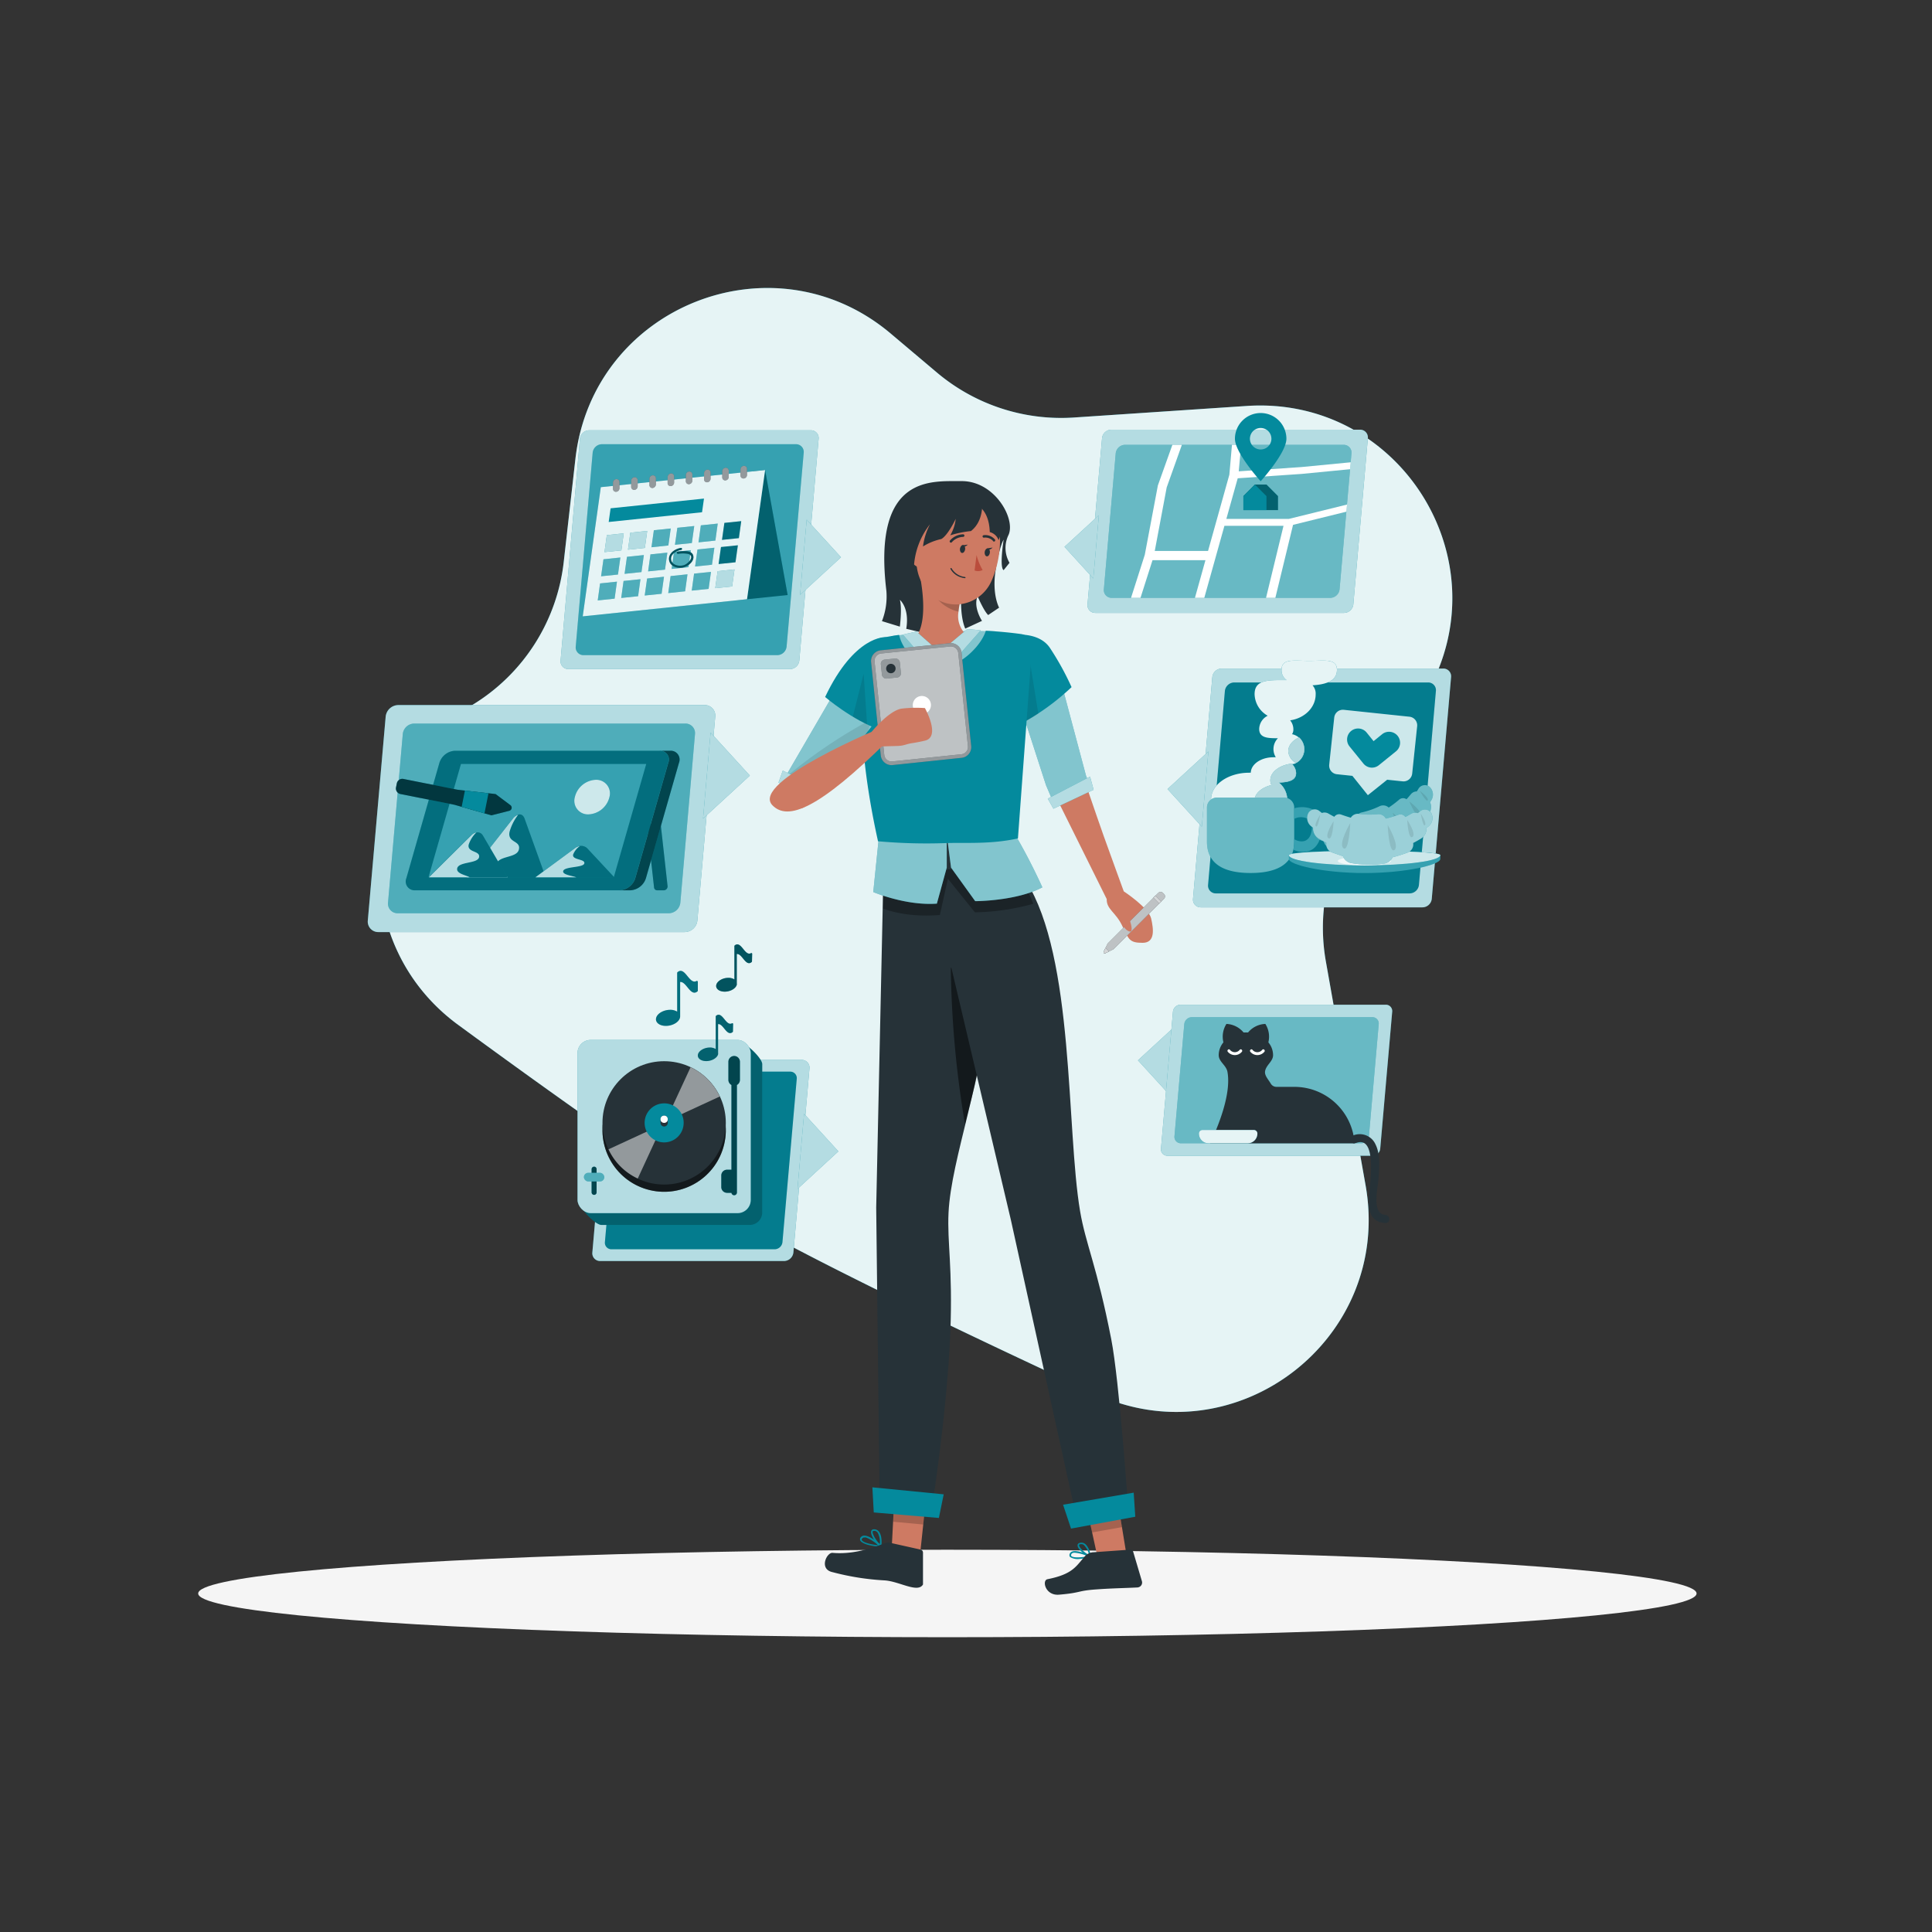 <svg xmlns="http://www.w3.org/2000/svg" viewBox="0 0 500 500"><rect x="0" y="0" width="500" height="500" fill="#333333" stroke="none"/><g id="freepik--background-simple--inject-296"><path d="M277.8,108.06l44.86-3c39.53-2.62,66.16,39.72,46.67,74.21L348.81,215.6a49.81,49.81,0,0,0-5.68,33.2l10.29,58c7,39.67-33.47,70.84-70,53.89-36.8-17.06-75.68-35.76-95.22-47.29-15.55-9.17-43.62-29.12-69.63-48.17-28.66-21-26.74-64.37,3.64-82.77h0a49.84,49.84,0,0,0,23.69-37.09l3-26.48c4.41-39.6,51.23-58.25,81.66-32.53l11.85,10A49.85,49.85,0,0,0,277.8,108.06Z" style="fill:#048A9D"></path><path d="M277.8,108.06l44.86-3c39.53-2.62,66.16,39.72,46.67,74.21L348.81,215.6a49.81,49.81,0,0,0-5.68,33.2l10.29,58c7,39.67-33.47,70.84-70,53.89-36.8-17.06-75.68-35.76-95.22-47.29-15.55-9.17-43.62-29.12-69.63-48.17-28.66-21-26.74-64.37,3.64-82.77h0a49.84,49.84,0,0,0,23.69-37.09l3-26.48c4.41-39.6,51.23-58.25,81.66-32.53l11.85,10A49.85,49.85,0,0,0,277.8,108.06Z" style="fill:#fff;opacity:0.9"></path></g><g id="freepik--Shadow--inject-296"><ellipse id="freepik--path--inject-296" cx="245.18" cy="412.39" rx="193.89" ry="11.32" style="fill:#f5f5f5"></ellipse></g><g id="freepik--Hobbies--inject-296"><polygon points="303.71 265.94 294.5 274.41 302.23 282.87 303.71 265.94" style="fill:#048A9D"></polygon><polygon points="303.71 265.94 294.5 274.41 302.23 282.87 303.71 265.94" style="fill:#fff;opacity:0.7"></polygon><path d="M355.21,299.1H302.12a1.64,1.64,0,0,1-1.66-1.82l3.1-35.44a2,2,0,0,1,2-1.82h53.08a1.64,1.64,0,0,1,1.66,1.82l-3.1,35.44A2,2,0,0,1,355.21,299.1Z" style="fill:#048A9D"></path><path d="M355.21,299.1H302.12a1.64,1.64,0,0,1-1.66-1.82l3.1-35.44a2,2,0,0,1,2-1.82h53.08a1.64,1.64,0,0,1,1.66,1.82l-3.1,35.44A2,2,0,0,1,355.21,299.1Z" style="fill:#fff;opacity:0.7"></path><path d="M306.49,265.06l-2.54,29a1.65,1.65,0,0,0,1.67,1.82h46.65a2,2,0,0,0,2-1.82l2.54-29a1.64,1.64,0,0,0-1.66-1.82H308.47A2,2,0,0,0,306.49,265.06Z" style="fill:#048A9D"></path><path d="M306.49,265.06l-2.54,29a1.65,1.65,0,0,0,1.67,1.82h46.65a2,2,0,0,0,2-1.82l2.54-29a1.64,1.64,0,0,0-1.66-1.82H308.47A2,2,0,0,0,306.49,265.06Z" style="fill:#fff;opacity:0.4"></path><path d="M350.56,295.89A15.6,15.6,0,0,0,335,281.28h-4.68a1.7,1.7,0,0,1-1.46-.87c-.67-1.11-1.64-2.1-1.46-3.17.27-1.64,2.07-2.54,2.07-4.17a5.2,5.2,0,0,0-1.22-3.31,6.13,6.13,0,0,0-.78-4.77A6.1,6.1,0,0,0,323,267.2l-.59,0-.58,0a6.1,6.1,0,0,0-4.43-2.21,6.13,6.13,0,0,0-.78,4.77,5.2,5.2,0,0,0-1.22,3.31c0,1.7,1.94,2.59,2.26,4.31,1.09,5.92-2.67,14.72-4.48,18.51Z" style="fill:#263238"></path><path d="M350.87,295.84c5.6-2.24,3.66,10.42,3.48,13.05-.24,3.61-.23,7.35,4.18,7.63,1.35.08,1.34-2,0-2.1-3.64-.23-1.93-7-1.78-9.37.19-2.83.55-6.19-.75-8.84a4.47,4.47,0,0,0-5.69-2.4c-1.24.5-.69,2.53.56,2Z" style="fill:#263238"></path><path d="M317.77,272.21a2.35,2.35,0,0,0,3.61,0c.33-.36-.2-.89-.53-.53a1.61,1.61,0,0,1-2.55,0c-.33-.36-.86.18-.53.53Z" style="fill:#fff"></path><path d="M323.6,272.21a2.35,2.35,0,0,0,3.61,0c.33-.36-.2-.89-.53-.53a1.61,1.61,0,0,1-2.55,0c-.33-.36-.86.18-.53.53Z" style="fill:#fff"></path><path d="M322.88,295.89H312.8a2.52,2.52,0,0,1-2.52-2.53h0a.92.92,0,0,1,.92-.92h13.29a.92.92,0,0,1,.92.92h0A2.53,2.53,0,0,1,322.88,295.89Z" style="fill:#048A9D"></path><path d="M322.88,295.89H312.8a2.52,2.52,0,0,1-2.52-2.53h0a.92.92,0,0,1,.92-.92h13.29a.92.92,0,0,1,.92.92h0A2.53,2.53,0,0,1,322.88,295.89Z" style="fill:#fff;opacity:0.9"></path><path d="M202.92,326.35H155.3a2,2,0,0,1-2-2.21l4.17-47.62a2.46,2.46,0,0,1,2.4-2.22h47.62a2,2,0,0,1,2,2.22l-4.16,47.62A2.47,2.47,0,0,1,202.92,326.35Z" style="fill:#048A9D"></path><path d="M202.92,326.35H155.3a2,2,0,0,1-2-2.21l4.17-47.62a2.46,2.46,0,0,1,2.4-2.22h47.62a2,2,0,0,1,2,2.22l-4.16,47.62A2.47,2.47,0,0,1,202.92,326.35Z" style="fill:#fff;opacity:0.7"></path><path d="M160.25,279.2l-3.7,42.25a1.68,1.68,0,0,0,1.7,1.86H200.5a2.06,2.06,0,0,0,2-1.86l3.7-42.25a1.68,1.68,0,0,0-1.7-1.86H162.27A2.07,2.07,0,0,0,160.25,279.2Z" style="fill:#048A9D"></path><path d="M160.25,279.2l-3.7,42.25a1.68,1.68,0,0,0,1.7,1.86H200.5a2.06,2.06,0,0,0,2-1.86l3.7-42.25a1.68,1.68,0,0,0-1.7-1.86H162.27A2.07,2.07,0,0,0,160.25,279.2Z" style="opacity:0.1"></path><polygon points="206.39 307.7 216.97 297.97 208.09 288.24 206.39 307.7" style="fill:#048A9D"></polygon><polygon points="206.39 307.7 216.97 297.97 208.09 288.24 206.39 307.7" style="fill:#fff;opacity:0.7"></polygon><path d="M192,270.13H153.59a3.21,3.21,0,0,0-3.21,3.2v38.43c0,1.42,3.83,5.25,5.25,5.25h38.43a3.21,3.21,0,0,0,3.2-3.21V275.38C197.26,274,193.43,270.13,192,270.13Z" style="fill:#048A9D"></path><path d="M192,270.13H153.59a3.21,3.21,0,0,0-3.21,3.2v38.43c0,1.42,3.83,5.25,5.25,5.25h38.43a3.21,3.21,0,0,0,3.2-3.21V275.38C197.26,274,193.43,270.13,192,270.13Z" style="opacity:0.3"></path><rect x="149.46" y="269.13" width="44.83" height="44.83" rx="3.41" style="fill:#048A9D"></rect><rect x="149.46" y="269.13" width="44.83" height="44.83" rx="3.41" style="fill:#fff;opacity:0.7"></rect><circle cx="171.88" cy="292.49" r="15.96" transform="translate(-152.27 392.57) rotate(-76.72)" style="fill:#263238"></circle><circle cx="171.88" cy="292.49" r="15.96" transform="translate(-152.27 392.57) rotate(-76.72)" style="opacity:0.5"></circle><circle cx="171.88" cy="290.6" r="15.96" style="fill:#263238"></circle><path d="M186.28,283.77a15.74,15.74,0,0,0-7.56-7.57l-6.51,14.07Z" style="fill:#263238"></path><path d="M157.48,297.44a15.63,15.63,0,0,0,7.57,7.56l6.5-14.06Z" style="fill:#263238"></path><path d="M186.28,283.77a15.74,15.74,0,0,0-7.56-7.57l-6.51,14.07Z" style="fill:#fff;opacity:0.5"></path><path d="M157.48,297.44a15.63,15.63,0,0,0,7.57,7.56l6.5-14.06Z" style="fill:#fff;opacity:0.5"></path><path d="M176.93,290.6a5.05,5.05,0,1,1-5.05-5.05A5,5,0,0,1,176.93,290.6Z" style="fill:#048A9D"></path><path d="M172.82,289.66a.94.94,0,0,0-1.88,0v.94a.94.94,0,0,0,1.88,0Z" style="fill:#263238"></path><circle cx="171.88" cy="289.66" r="0.94" style="fill:#fff"></circle><path d="M153.76,309.23h0a.65.65,0,0,1-.65-.65v-6a.65.65,0,0,1,.65-.65h0a.65.65,0,0,1,.64.65v6A.65.65,0,0,1,153.76,309.23Z" style="fill:#048A9D"></path><path d="M153.76,309.23h0a.65.65,0,0,1-.65-.65v-6a.65.65,0,0,1,.65-.65h0a.65.65,0,0,1,.64.65v6A.65.65,0,0,1,153.76,309.23Z" style="opacity:0.5"></path><rect x="151.11" y="303.52" width="5.29" height="2.24" rx="1.12" style="fill:#048A9D"></rect><rect x="151.11" y="303.52" width="5.29" height="2.24" rx="1.12" style="fill:#fff;opacity:0.3"></rect><path d="M190,273.29a1.49,1.49,0,0,0-1.49,1.49v4.71a1.48,1.48,0,0,0,.79,1.3v21.93h-1.14a1.49,1.49,0,0,0-1.49,1.49v3a1.49,1.49,0,0,0,1.49,1.49h1.14a.71.71,0,0,0,1.41,0V280.79a1.49,1.49,0,0,0,.78-1.3v-4.71A1.49,1.49,0,0,0,190,273.29Z" style="fill:#048A9D"></path><path d="M190,273.29a1.49,1.49,0,0,0-1.49,1.49v4.71a1.48,1.48,0,0,0,.79,1.3v21.93h-1.14a1.49,1.49,0,0,0-1.49,1.49v3a1.49,1.49,0,0,0,1.49,1.49h1.14a.71.71,0,0,0,1.41,0V280.79a1.49,1.49,0,0,0,.78-1.3v-4.71A1.49,1.49,0,0,0,190,273.29Z" style="opacity:0.5"></path><path d="M180.6,254.09a.24.24,0,0,0-.36-.2c-1.88,1-2.94-3.93-4.89-2.3a.28.28,0,0,0-.1.2v.28h0v9.74a3.33,3.33,0,0,0-1.8-.47c-1.71,0-3.34.93-3.64,2.08s.82,2.08,2.52,2.08,3.34-.93,3.64-2.08a1.41,1.41,0,0,0,.05-.4h0v-8.88c1.63-.19,2.68,3.94,4.49,2.43a.27.27,0,0,0,.09-.2Z" style="fill:#048A9D"></path><path d="M180.6,254.09a.24.24,0,0,0-.36-.2c-1.88,1-2.94-3.93-4.89-2.3a.28.28,0,0,0-.1.2v.28h0v9.74a3.33,3.33,0,0,0-1.8-.47c-1.71,0-3.34.93-3.64,2.08s.82,2.08,2.52,2.08,3.34-.93,3.64-2.08a1.41,1.41,0,0,0,.05-.4h0v-8.88c1.63-.19,2.68,3.94,4.49,2.43a.27.27,0,0,0,.09-.2Z" style="opacity:0.2"></path><path d="M189.73,265a.2.2,0,0,0-.3-.17c-1.58.86-2.48-3.31-4.12-1.94a.23.23,0,0,0-.08.17v.23h0v8.21a2.76,2.76,0,0,0-1.52-.4c-1.43,0-2.81.79-3.07,1.75s.7,1.76,2.13,1.76,2.81-.79,3.07-1.76a1.32,1.32,0,0,0,0-.34h0v-7.47c1.37-.16,2.25,3.32,3.78,2.05a.22.22,0,0,0,.07-.17Z" style="fill:#048A9D"></path><path d="M189.73,265a.2.2,0,0,0-.3-.17c-1.58.86-2.48-3.31-4.12-1.94a.23.23,0,0,0-.08.17v.23h0v8.21a2.76,2.76,0,0,0-1.52-.4c-1.43,0-2.81.79-3.07,1.75s.7,1.76,2.13,1.76,2.81-.79,3.07-1.76a1.32,1.32,0,0,0,0-.34h0v-7.47c1.37-.16,2.25,3.32,3.78,2.05a.22.22,0,0,0,.07-.17Z" style="opacity:0.3"></path><path d="M194.66,246.85a.2.2,0,0,0-.31-.17c-1.61.88-2.53-3.38-4.21-2a.23.23,0,0,0-.08.17v.24h0v8.38a2.87,2.87,0,0,0-1.55-.41c-1.47,0-2.87.81-3.13,1.79s.7,1.79,2.17,1.79,2.87-.8,3.13-1.79a1,1,0,0,0,0-.34h0V246.9c1.4-.17,2.3,3.38,3.85,2.08a.23.23,0,0,0,.08-.17Z" style="fill:#048A9D"></path><path d="M194.66,246.85a.2.2,0,0,0-.31-.17c-1.61.88-2.53-3.38-4.21-2a.23.23,0,0,0-.08.17v.24h0v8.38a2.87,2.87,0,0,0-1.55-.41c-1.47,0-2.87.81-3.13,1.79s.7,1.79,2.17,1.79,2.87-.8,3.13-1.79a1,1,0,0,0,0-.34h0V246.9c1.4-.17,2.3,3.38,3.85,2.08a.23.23,0,0,0,.08-.17Z" style="opacity:0.4"></path><path d="M368.13,234.82H310.75a2,2,0,0,1-2-2.21l5-57.38a2.47,2.47,0,0,1,2.41-2.21h57.38a2,2,0,0,1,2,2.21l-5,57.38A2.45,2.45,0,0,1,368.13,234.82Z" style="fill:#048A9D"></path><path d="M368.13,234.82H310.75a2,2,0,0,1-2-2.21l5-57.38a2.47,2.47,0,0,1,2.41-2.21h57.38a2,2,0,0,1,2,2.21l-5,57.38A2.45,2.45,0,0,1,368.13,234.82Z" style="fill:#fff;opacity:0.7"></path><path d="M317,178.83,312.65,229a2,2,0,0,0,2,2.21h50.17a2.45,2.45,0,0,0,2.4-2.21l4.39-50.17a2,2,0,0,0-2-2.21H319.45A2.47,2.47,0,0,0,317,178.83Z" style="fill:#048A9D"></path><path d="M317,178.83,312.65,229a2,2,0,0,0,2,2.21h50.17a2.45,2.45,0,0,0,2.4-2.21l4.39-50.17a2,2,0,0,0-2-2.21H319.45A2.47,2.47,0,0,0,317,178.83Z" style="opacity:0.1"></path><path d="M346,173.37c0-3.05-3.21-2.34-7.17-2.34s-7.17-.71-7.17,2.34a3.11,3.11,0,0,0,1.31,2.64h-.37c-4.37,0-7.91-.13-7.91,3.63a6.58,6.58,0,0,0,3.39,5.59,3.93,3.93,0,0,0-2.2,3.43c0,2.2,2,2.39,4.44,2.39h.41a4,4,0,0,0-.55,4.93c-.2,0-.4,0-.61,0-3.21,0-5.8,1.78-5.87,4l-.41,0c-5.44,0-9.86,3.08-9.86,6.88s4.42,6.87,9.86,6.87,9.86-3.08,9.86-6.87a5.73,5.73,0,0,0-2.18-4.31c2.56-.1,4.47-.55,4.47-2.47a3.29,3.29,0,0,0-1-2.25,4,4,0,0,0-.06-7.82,2.21,2.21,0,0,0,.34-1.28,3.69,3.69,0,0,0-.83-2.31c3.74-.54,6.6-3.33,6.6-6.71a3.19,3.19,0,0,0-.82-2.36C343.21,177.15,346,176.19,346,173.37Z" style="fill:#048A9D"></path><path d="M346,173.37c0-3.05-3.21-2.34-7.17-2.34s-7.17-.71-7.17,2.34a3.11,3.11,0,0,0,1.31,2.64h-.37c-4.37,0-7.91-.13-7.91,3.63a6.58,6.58,0,0,0,3.39,5.59,3.93,3.93,0,0,0-2.2,3.43c0,2.2,2,2.39,4.44,2.39h.41a4,4,0,0,0-.55,4.93c-.2,0-.4,0-.61,0-3.21,0-5.8,1.78-5.87,4l-.41,0c-5.44,0-9.86,3.08-9.86,6.88s4.42,6.87,9.86,6.87,9.86-3.08,9.86-6.87a5.73,5.73,0,0,0-2.18-4.31c2.56-.1,4.47-.55,4.47-2.47a3.29,3.29,0,0,0-1-2.25,4,4,0,0,0-.06-7.82,2.21,2.21,0,0,0,.34-1.28,3.69,3.69,0,0,0-.83-2.31c3.74-.54,6.6-3.33,6.6-6.71a3.19,3.19,0,0,0-.82-2.36C343.21,177.15,346,176.19,346,173.37Z" style="fill:#fff;opacity:0.9"></path><path d="M333.11,206.79a5.73,5.73,0,0,0-2.18-4.31c2.56-.1,4.47-.55,4.47-2.47a3.29,3.29,0,0,0-1-2.25,3.12,3.12,0,0,0,.59-.19c-3.48.16-6.24,2.06-6.24,4.4a3,3,0,0,0,.29,1.21c-2.58.62-4.42,2.23-4.42,4.15,0,2.18,2.39,4,5.54,4.34A6.05,6.05,0,0,0,333.11,206.79Z" style="fill:#048A9D"></path><path d="M336.16,190.84c-1.67.8-2.76,2.09-2.76,3.56a3.79,3.79,0,0,0,1.88,3,4,4,0,0,0,.88-6.61Z" style="fill:#048A9D"></path><g style="opacity:0.7"><path d="M333.11,206.79a5.73,5.73,0,0,0-2.18-4.31c2.56-.1,4.47-.55,4.47-2.47a3.29,3.29,0,0,0-1-2.25,3.12,3.12,0,0,0,.59-.19c-3.48.16-6.24,2.06-6.24,4.4a3,3,0,0,0,.29,1.21c-2.58.62-4.42,2.23-4.42,4.15,0,2.18,2.39,4,5.54,4.34A6.05,6.05,0,0,0,333.11,206.79Z" style="fill:#fafafa"></path><path d="M336.16,190.84c-1.67.8-2.76,2.09-2.76,3.56a3.79,3.79,0,0,0,1.88,3,4,4,0,0,0,.88-6.61Z" style="fill:#fafafa"></path></g><path d="M334.94,209v8.83c0,6.21-5.08,8.1-11.29,8.1h0c-6.21,0-11.29-1.89-11.29-8.1V209a2.59,2.59,0,0,1,2.59-2.59h17.4A2.59,2.59,0,0,1,334.94,209Z" style="fill:#048A9D"></path><path d="M334.94,209v8.83c0,6.21-5.08,8.1-11.29,8.1h0c-6.21,0-11.29-1.89-11.29-8.1V209a2.59,2.59,0,0,1,2.59-2.59h17.4A2.59,2.59,0,0,1,334.94,209Z" style="fill:#fff;opacity:0.4"></path><path d="M338.21,209a7.14,7.14,0,0,0-3.27.19v2.73a3.77,3.77,0,0,1,2.44-.37c1.91.34,2.36,1.84,2.06,3.54s-1.26,2.94-3.17,2.6a3.88,3.88,0,0,1-1.33-.51v.62a9.31,9.31,0,0,1-.23,2.12,7,7,0,0,0,1.45.44c3.54.64,5.29-1.67,5.86-4.81S341.74,209.65,338.21,209Z" style="fill:#048A9D"></path><path d="M338.21,209a7.14,7.14,0,0,0-3.27.19v2.73a3.77,3.77,0,0,1,2.44-.37c1.91.34,2.36,1.84,2.06,3.54s-1.26,2.94-3.17,2.6a3.88,3.88,0,0,1-1.33-.51v.62a9.31,9.31,0,0,1-.23,2.12,7,7,0,0,0,1.45.44c3.54.64,5.29-1.67,5.86-4.81S341.74,209.65,338.21,209Z" style="fill:#fff;opacity:0.2"></path><path d="M372.74,221.31c0-.74-9.8-1.11-19.59-1.11s-19.59.37-19.59,1.11v1c0,1.47,8.77,3.63,19.59,3.63s19.59-2.16,19.59-3.63Z" style="fill:#048A9D"></path><path d="M372.74,221.31c0-.74-9.8-1.11-19.59-1.11s-19.59.37-19.59,1.11v1c0,1.47,8.77,3.63,19.59,3.63s19.59-2.16,19.59-3.63Z" style="fill:#fff;opacity:0.2"></path><path d="M372.74,221.31c0,1.47-8.77,2.66-19.59,2.66s-19.59-1.19-19.59-2.66c0-.74,9.79-1.11,19.59-1.11S372.74,220.57,372.74,221.31Z" style="fill:#048A9D"></path><path d="M372.74,221.31c0,1.47-8.77,2.66-19.59,2.66s-19.59-1.19-19.59-2.66c0-.74,9.79-1.11,19.59-1.11S372.74,220.57,372.74,221.31Z" style="fill:#fff;opacity:0.8"></path><path d="M360,222.82c0,.63-3.09,1.15-6.89,1.15s-6.89-.52-6.89-1.15,3.08-1.16,6.89-1.16S360,222.18,360,222.82Z" style="fill:#fff;opacity:0.7"></path><path d="M369.94,203.6a1.92,1.92,0,0,0-2.87.59l-.4.63a2,2,0,0,0-1.56.76c-.42.51-.77.91-1.11,1.27a1.53,1.53,0,0,0-1.85.06A29.3,29.3,0,0,1,359.4,209a2.13,2.13,0,0,0-2.28-.39,21.08,21.08,0,0,1-4.77,1.66,2.08,2.08,0,0,0-1.52,1.66c-.78.06-1.63.09-2.64.1a1.52,1.52,0,0,0-1.46,1.15c-.49-.06-1-.15-1.66-.26a2.06,2.06,0,0,0-1.69.43l-.71-.23a1.91,1.91,0,0,0-2.57,1.4,2.74,2.74,0,0,0,1.88,3l.56.19a3,3,0,0,0,2.31,2.11c.9.16,1.6.27,2.28.35a2.22,2.22,0,0,0,2.19,1.84c1.15,0,2.13,0,3-.09a2.85,2.85,0,0,0,2.72.92,27.78,27.78,0,0,0,7.87-2.74,2.8,2.8,0,0,0,1.54-2.33,36.15,36.15,0,0,0,3.25-2.49,2.22,2.22,0,0,0,.49-2.82c.47-.5.93-1,1.51-1.74a3,3,0,0,0,.41-3.1l.31-.51A2.74,2.74,0,0,0,369.94,203.6Z" style="fill:#048A9D"></path><path d="M369.94,203.6a1.92,1.92,0,0,0-2.87.59l-.4.63a2,2,0,0,0-1.56.76c-.42.51-.77.91-1.11,1.27a1.53,1.53,0,0,0-1.85.06A29.3,29.3,0,0,1,359.4,209a2.13,2.13,0,0,0-2.28-.39,21.08,21.08,0,0,1-4.77,1.66,2.08,2.08,0,0,0-1.52,1.66c-.78.06-1.63.09-2.64.1a1.52,1.52,0,0,0-1.46,1.15c-.49-.06-1-.15-1.66-.26a2.06,2.06,0,0,0-1.69.43l-.71-.23a1.91,1.91,0,0,0-2.57,1.4,2.74,2.74,0,0,0,1.88,3l.56.19a3,3,0,0,0,2.31,2.11c.9.16,1.6.27,2.28.35a2.22,2.22,0,0,0,2.19,1.84c1.15,0,2.13,0,3-.09a2.85,2.85,0,0,0,2.72.92,27.78,27.78,0,0,0,7.87-2.74,2.8,2.8,0,0,0,1.54-2.33,36.15,36.15,0,0,0,3.25-2.49,2.22,2.22,0,0,0,.49-2.82c.47-.5.93-1,1.51-1.74a3,3,0,0,0,.41-3.1l.31-.51A2.74,2.74,0,0,0,369.94,203.6Z" style="fill:#fff;opacity:0.4"></path><path d="M351.17,213.24s-1.15,6.2.57,6.73S351.17,213.24,351.17,213.24Z" style="opacity:0.1"></path><path d="M347,214.26s-1,4.29.24,4.6S347,214.26,347,214.26Z" style="opacity:0.1"></path><path d="M343.09,213.9s-.68,2.83,0,3.2S343.09,213.9,343.09,213.9Z" style="opacity:0.1"></path><path d="M360.39,210.33s4.87,4,3.9,5.51S360.39,210.33,360.39,210.33Z" style="opacity:0.1"></path><path d="M364.72,207.42s3.56,2.6,2.78,3.66S364.72,207.42,364.72,207.42Z" style="opacity:0.1"></path><path d="M367.43,204.65s2.35,1.72,2.07,2.45S367.43,204.65,367.43,204.65Z" style="opacity:0.1"></path><path d="M370.4,210.41a1.92,1.92,0,0,0-2.9-.43l-.59.46a2,2,0,0,0-1.73.18c-.57.32-1,.58-1.48.81a1.51,1.51,0,0,0-1.76-.58,27,27,0,0,1-3.29,1,2.13,2.13,0,0,0-2-1.15,20.4,20.4,0,0,1-5.06-.08,2.13,2.13,0,0,0-2,1c-.76-.21-1.56-.47-2.51-.81a1.51,1.51,0,0,0-1.76.58c-.45-.23-.91-.49-1.48-.81a2,2,0,0,0-1.73-.18l-.59-.46a1.92,1.92,0,0,0-2.9.43,2.77,2.77,0,0,0,.73,3.49l.47.36a3,3,0,0,0,1.44,2.78c.79.46,1.41.81,2,1.12a2.23,2.23,0,0,0,1.43,2.47c1.08.39,2,.7,2.87,1a2.85,2.85,0,0,0,2.24,1.8,27.76,27.76,0,0,0,8.34.13,2.79,2.79,0,0,0,2.24-1.65,38.18,38.18,0,0,0,3.91-1.23,2.23,2.23,0,0,0,1.43-2.47c.61-.31,1.23-.66,2-1.12a3,3,0,0,0,1.44-2.78l.47-.36A2.77,2.77,0,0,0,370.4,210.41Z" style="fill:#048A9D"></path><path d="M370.4,210.41a1.92,1.92,0,0,0-2.9-.43l-.59.46a2,2,0,0,0-1.73.18c-.57.32-1,.58-1.48.81a1.51,1.51,0,0,0-1.76-.58,27,27,0,0,1-3.29,1,2.13,2.13,0,0,0-2-1.15,20.4,20.4,0,0,1-5.06-.08,2.13,2.13,0,0,0-2,1c-.76-.21-1.56-.47-2.51-.81a1.51,1.51,0,0,0-1.76.58c-.45-.23-.91-.49-1.48-.81a2,2,0,0,0-1.73-.18l-.59-.46a1.92,1.92,0,0,0-2.9.43,2.77,2.77,0,0,0,.73,3.49l.47.36a3,3,0,0,0,1.44,2.78c.79.46,1.41.81,2,1.12a2.23,2.23,0,0,0,1.43,2.47c1.08.39,2,.7,2.87,1a2.85,2.85,0,0,0,2.24,1.8,27.76,27.76,0,0,0,8.34.13,2.79,2.79,0,0,0,2.24-1.65,38.18,38.18,0,0,0,3.91-1.23,2.23,2.23,0,0,0,1.43-2.47c.61-.31,1.23-.66,2-1.12a3,3,0,0,0,1.44-2.78l.47-.36A2.77,2.77,0,0,0,370.4,210.41Z" style="fill:#fff;opacity:0.6"></path><path d="M349.45,213s-3.2,5.43-1.76,6.51S349.45,213,349.45,213Z" style="opacity:0.1"></path><path d="M345.14,212.53s-2.45,3.67-1.35,4.4S345.14,212.53,345.14,212.53Z" style="opacity:0.1"></path><path d="M341.65,210.86s-1.62,2.43-1.1,3S341.65,210.86,341.65,210.86Z" style="opacity:0.1"></path><path d="M359.12,213.46s3.2,5.43,1.77,6.51S359.12,213.46,359.12,213.46Z" style="opacity:0.1"></path><path d="M364.19,212.21s2.45,3.66,1.35,4.39S364.19,212.21,364.19,212.21Z" style="opacity:0.1"></path><path d="M367.68,210.54s1.62,2.42,1.11,3S367.68,210.54,367.68,210.54Z" style="opacity:0.1"></path><path d="M364.69,185.48l-16.92-1.78a2.25,2.25,0,0,0-2.47,2L344,197.9a2.24,2.24,0,0,0,2,2.47l4,.42,4,5,5-4,4,.42a2.25,2.25,0,0,0,2.47-2l1.28-12.2A2.24,2.24,0,0,0,364.69,185.48Z" style="fill:#048A9D"></path><path d="M364.69,185.48l-16.92-1.78a2.25,2.25,0,0,0-2.47,2L344,197.9a2.24,2.24,0,0,0,2,2.47l4,.42,4,5,5-4,4,.42a2.25,2.25,0,0,0,2.47-2l1.28-12.2A2.24,2.24,0,0,0,364.69,185.48Z" style="fill:#fff;opacity:0.8"></path><path d="M361.7,190.43a2.86,2.86,0,0,0-4-.42l-2.22,1.8-1.79-2.22a2.85,2.85,0,1,0-4.43,3.59l3.59,4.43a2.84,2.84,0,0,0,4,.42l4.44-3.59A2.85,2.85,0,0,0,361.7,190.43Z" style="fill:#048A9D"></path><polygon points="312.73 194.48 302.15 204.21 311.03 213.94 312.73 194.48" style="fill:#048A9D"></polygon><polygon points="312.73 194.48 302.15 204.21 311.03 213.94 312.73 194.48" style="fill:#fff;opacity:0.7"></polygon><path d="M177.21,241.22H97.93a2.71,2.71,0,0,1-2.74-3l4.62-52.75a3.33,3.33,0,0,1,3.26-3h79.29a2.71,2.71,0,0,1,2.74,3l-4.62,52.75A3.34,3.34,0,0,1,177.21,241.22Z" style="fill:#048A9D"></path><path d="M177.21,241.22H97.93a2.71,2.71,0,0,1-2.74-3l4.62-52.75a3.33,3.33,0,0,1,3.26-3h79.29a2.71,2.71,0,0,1,2.74,3l-4.62,52.75A3.34,3.34,0,0,1,177.21,241.22Z" style="fill:#fff;opacity:0.7"></path><path d="M104.24,190l-3.82,43.61a2.48,2.48,0,0,0,2.5,2.74h70.15a3.05,3.05,0,0,0,3-2.74L179.86,190a2.46,2.46,0,0,0-2.49-2.74H107.21A3,3,0,0,0,104.24,190Z" style="fill:#048A9D"></path><path d="M104.24,190l-3.82,43.61a2.48,2.48,0,0,0,2.5,2.74h70.15a3.05,3.05,0,0,0,3-2.74L179.86,190a2.46,2.46,0,0,0-2.49-2.74H107.21A3,3,0,0,0,104.24,190Z" style="fill:#fff;opacity:0.3"></path><path d="M171.81,230.41h-1.73a.8.8,0,0,1-.81-.72l-1.81-16.28H171l1.77,15.94A1,1,0,0,1,171.81,230.41Z" style="fill:#048A9D"></path><path d="M171.81,230.41h-1.73a.8.8,0,0,1-.81-.72l-1.81-16.28H171l1.77,15.94A1,1,0,0,1,171.81,230.41Z" style="opacity:0.3"></path><path d="M160.39,230.41h-53a2.28,2.28,0,0,1-2.23-3.12l8.56-29.88a4.47,4.47,0,0,1,4-3.12h53a2.27,2.27,0,0,1,2.22,3.12l-8.55,29.88A4.49,4.49,0,0,1,160.39,230.41Z" style="fill:#048A9D"></path><path d="M160.39,230.41h-53a2.28,2.28,0,0,1-2.23-3.12l8.56-29.88a4.47,4.47,0,0,1,4-3.12h53a2.27,2.27,0,0,1,2.22,3.12l-8.55,29.88A4.49,4.49,0,0,1,160.39,230.41Z" style="opacity:0.2"></path><path d="M173.49,194.29h-2.75a2.27,2.27,0,0,1,2.22,3.12l-8.55,29.88a4.49,4.49,0,0,1-4,3.12h2.75a4.47,4.47,0,0,0,4-3.12l8.56-29.88A2.28,2.28,0,0,0,173.49,194.29Z" style="fill:#048A9D"></path><path d="M173.49,194.29h-2.75a2.27,2.27,0,0,1,2.22,3.12l-8.55,29.88a4.49,4.49,0,0,1-4,3.12h2.75a4.47,4.47,0,0,0,4-3.12l8.56-29.88A2.28,2.28,0,0,0,173.49,194.29Z" style="opacity:0.5"></path><polygon points="158.86 226.97 110.92 226.97 119.3 197.72 167.24 197.72 158.86 226.97" style="fill:#048A9D"></polygon><g style="opacity:0.2"><polygon points="158.86 226.97 110.92 226.97 119.3 197.72 167.24 197.72 158.86 226.97" style="fill:#fff"></polygon></g><polygon points="181.95 211.85 194.06 200.72 183.9 189.59 181.95 211.85" style="fill:#048A9D"></polygon><polygon points="181.95 211.85 194.06 200.72 183.9 189.59 181.95 211.85" style="fill:#fff;opacity:0.7"></polygon><path d="M120.83,227.05l11.93-15.21c1.14-1.44,2.48-1.44,3,0l5.47,15.21Z" style="fill:#048A9D"></path><path d="M120.83,227.05l11.93-15.21c1.14-1.44,2.48-1.44,3,0l5.47,15.21Z" style="opacity:0.2"></path><path d="M132.76,211.84l-11.93,15.21h10.56c-1-.84-3.45-1.29-3-3.23.53-2.52,5.4-1.64,5.9-4s-3-1.64-2.42-4.54a12.91,12.91,0,0,1,2.22-4.41A2.85,2.85,0,0,0,132.76,211.84Z" style="fill:#048A9D"></path><path d="M132.76,211.84l-11.93,15.21h10.56c-1-.84-3.45-1.29-3-3.23.53-2.52,5.4-1.64,5.9-4s-3-1.64-2.42-4.54a12.91,12.91,0,0,1,2.22-4.41A2.85,2.85,0,0,0,132.76,211.84Z" style="fill:#fff;opacity:0.7"></path><path d="M138.57,227.05l10.32-7.6a2.33,2.33,0,0,1,3,0l7.09,7.6Z" style="fill:#048A9D"></path><path d="M138.57,227.05l10.32-7.6a2.33,2.33,0,0,1,3,0l7.09,7.6Z" style="opacity:0.2"></path><path d="M148.89,219.45l-10.32,7.6h10.57c-1.1-.42-3.6-.65-3.39-1.61.27-1.26,5.22-.82,5.47-2s-3.21-.82-2.9-2.27a4.8,4.8,0,0,1,1.74-2.2A2.74,2.74,0,0,0,148.89,219.45Z" style="fill:#048A9D"></path><path d="M148.89,219.45l-10.32,7.6h10.57c-1.1-.42-3.6-.65-3.39-1.61.27-1.26,5.22-.82,5.47-2s-3.21-.82-2.9-2.27a4.8,4.8,0,0,1,1.74-2.2A2.74,2.74,0,0,0,148.89,219.45Z" style="fill:#fff;opacity:0.7"></path><path d="M110.93,227.05l11-10.9c1-1,2.38-1,3,0l6.38,10.9Z" style="fill:#048A9D"></path><path d="M110.93,227.05l11-10.9c1-1,2.38-1,3,0l6.38,10.9Z" style="opacity:0.2"></path><path d="M122,216.15l-11,10.9h10.56c-1-.6-3.53-.93-3.24-2.32.39-1.8,5.3-1.17,5.66-2.89s-3.14-1.17-2.69-3.25a7.78,7.78,0,0,1,2-3.16A2.6,2.6,0,0,0,122,216.15Z" style="fill:#048A9D"></path><path d="M122,216.15l-11,10.9h10.56c-1-.6-3.53-.93-3.24-2.32.39-1.8,5.3-1.17,5.66-2.89s-3.14-1.17-2.69-3.25a7.78,7.78,0,0,1,2-3.16A2.6,2.6,0,0,0,122,216.15Z" style="fill:#fff;opacity:0.7"></path><path d="M118.41,204.38l-14-2.79a1.45,1.45,0,0,0-1.71,1.14l-.21,1.05a1.46,1.46,0,0,0,1.14,1.71l14,2.79,9.53,2.73,4.63-1.17a.83.83,0,0,0,.29-1.48l-3.82-2.86Z" style="fill:#048A9D"></path><path d="M118.41,204.38l-14-2.79a1.45,1.45,0,0,0-1.71,1.14l-.21,1.05a1.46,1.46,0,0,0,1.14,1.71l14,2.79,9.53,2.73,4.63-1.17a.83.83,0,0,0,.29-1.48l-3.82-2.86Z" style="opacity:0.6"></path><polygon points="125.38 210.5 126.42 205.29 120.32 204.6 119.48 208.81 125.38 210.5" style="fill:#048A9D"></polygon><path d="M157.72,206.29a5.84,5.84,0,0,1-5.43,4.47,3.51,3.51,0,0,1-3.52-4.47,5.83,5.83,0,0,1,5.42-4.48A3.52,3.52,0,0,1,157.72,206.29Z" style="fill:#048A9D"></path><path d="M157.72,206.29a5.84,5.84,0,0,1-5.43,4.47,3.51,3.51,0,0,1-3.52-4.47,5.83,5.83,0,0,1,5.42-4.48A3.52,3.52,0,0,1,157.72,206.29Z" style="fill:#fff;opacity:0.8"></path><path d="M347.85,158.62h-64.4a2,2,0,0,1-2-2.21l3.76-43a2.46,2.46,0,0,1,2.4-2.21H352a2,2,0,0,1,2,2.21l-3.76,43A2.47,2.47,0,0,1,347.85,158.62Z" style="fill:#048A9D"></path><path d="M347.85,158.62h-64.4a2,2,0,0,1-2-2.21l3.76-43a2.46,2.46,0,0,1,2.4-2.21H352a2,2,0,0,1,2,2.21l-3.76,43A2.47,2.47,0,0,1,347.85,158.62Z" style="fill:#fff;opacity:0.7"></path><path d="M288.75,117.32l-3.07,35.19a2,2,0,0,0,2,2.21h56.6a2.46,2.46,0,0,0,2.4-2.21l3.08-35.19a2,2,0,0,0-2-2.2H291.16A2.46,2.46,0,0,0,288.75,117.32Z" style="fill:#048A9D"></path><path d="M288.75,117.32l-3.07,35.19a2,2,0,0,0,2,2.21h56.6a2.46,2.46,0,0,0,2.4-2.21l3.08-35.19a2,2,0,0,0-2-2.2H291.16A2.46,2.46,0,0,0,288.75,117.32Z" style="fill:#fff;opacity:0.4"></path><polygon points="320.59 121.98 321.2 115.12 318.83 115.12 318.16 122.84 312.64 142.59 298.85 142.59 301.94 126.14 305.87 115.12 303.41 115.12 299.66 125.62 296.27 143.58 292.71 154.72 295.16 154.72 298.27 144.97 311.97 144.97 309.25 154.72 311.67 154.72 316.88 136.08 332.17 136.08 327.65 154.72 330.06 154.72 334.64 135.83 348.45 132.42 348.61 130.58 333.56 134.29 317.38 134.29 320.32 123.78 336.86 122.65 349.41 121.43 349.57 119.64 336.86 120.87 320.59 121.98" style="fill:#fff"></polygon><polygon points="327.76 125.4 324.77 125.4 321.79 128.39 321.79 132.01 330.74 132.01 330.74 128.39 327.76 125.4" style="fill:#048A9D"></polygon><polygon points="327.76 125.4 324.77 125.4 321.79 128.39 321.79 132.01 330.74 132.01 330.74 128.39 327.76 125.4" style="opacity:0.3"></polygon><polygon points="321.79 128.39 324.77 125.4 327.76 128.39 327.76 132.01 321.79 132.01 321.79 128.39" style="fill:#048A9D"></polygon><path d="M326.26,106.89a6.66,6.66,0,0,0-6.66,6.66c0,3.67,6.66,11,6.66,11s6.66-7.32,6.66-11A6.66,6.66,0,0,0,326.26,106.89Zm0,9.43a2.78,2.78,0,1,1,2.78-2.77A2.77,2.77,0,0,1,326.26,116.32Z" style="fill:#048A9D"></path><polygon points="284.39 133.34 275.49 141.52 282.95 149.7 284.39 133.34" style="fill:#048A9D"></polygon><polygon points="284.39 133.34 275.49 141.52 282.95 149.7 284.39 133.34" style="fill:#fff;opacity:0.7"></polygon><path d="M204.46,173.16H147.08a2,2,0,0,1-2-2.21l5-57.38a2.45,2.45,0,0,1,2.4-2.21h57.38a2,2,0,0,1,2,2.21l-5,57.38A2.47,2.47,0,0,1,204.46,173.16Z" style="fill:#048A9D"></path><path d="M204.46,173.16H147.08a2,2,0,0,1-2-2.21l5-57.38a2.45,2.45,0,0,1,2.4-2.21h57.38a2,2,0,0,1,2,2.21l-5,57.38A2.47,2.47,0,0,1,204.46,173.16Z" style="fill:#fff;opacity:0.7"></path><path d="M153.38,117.17,149,167.34a2,2,0,0,0,2,2.21h50.16a2.46,2.46,0,0,0,2.41-2.21L208,117.17a2,2,0,0,0-2-2.21H155.78A2.45,2.45,0,0,0,153.38,117.17Z" style="fill:#048A9D"></path><path d="M153.38,117.17,149,167.34a2,2,0,0,0,2,2.21h50.16a2.46,2.46,0,0,0,2.41-2.21L208,117.17a2,2,0,0,0-2-2.21H155.78A2.45,2.45,0,0,0,153.38,117.17Z" style="fill:#fff;opacity:0.2"></path><polygon points="203.84 153.99 198.01 121.65 194.87 121.98 190.23 155.4 203.84 153.99" style="fill:#048A9D"></polygon><polygon points="203.84 153.99 198.01 121.65 194.87 121.98 190.23 155.4 203.84 153.99" style="opacity:0.3"></polygon><polygon points="193.33 155.08 150.81 159.51 155.49 126.08 198.01 121.65 193.33 155.08" style="fill:#048A9D"></polygon><polygon points="193.33 155.08 150.81 159.51 155.49 126.08 198.01 121.65 193.33 155.08" style="fill:#fff;opacity:0.9"></polygon><polygon points="181.69 132.57 157.53 135.09 158.02 131.55 182.19 129.03 181.69 132.57" style="fill:#048A9D"></polygon><polygon points="159.93 148.69 155.56 149.14 156.18 144.74 160.55 144.28 159.93 148.69" style="fill:#048A9D"></polygon><polygon points="159.06 154.93 154.69 155.39 155.3 150.99 159.67 150.53 159.06 154.93" style="fill:#048A9D"></polygon><polygon points="159.93 148.69 155.56 149.14 156.18 144.74 160.55 144.28 159.93 148.69" style="fill:#fff;opacity:0.3"></polygon><polygon points="159.06 154.93 154.69 155.39 155.3 150.99 159.67 150.53 159.06 154.93" style="fill:#fff;opacity:0.3"></polygon><polygon points="160.81 142.44 156.44 142.89 157.05 138.49 161.42 138.03 160.81 142.44" style="fill:#048A9D"></polygon><polygon points="166.89 141.8 162.52 142.26 163.13 137.86 167.5 137.4 166.89 141.8" style="fill:#048A9D"></polygon><polygon points="160.81 142.44 156.44 142.89 157.05 138.49 161.42 138.03 160.81 142.44" style="fill:#fff;opacity:0.7"></polygon><polygon points="166.89 141.8 162.52 142.26 163.13 137.86 167.5 137.4 166.89 141.8" style="fill:#fff;opacity:0.7"></polygon><polygon points="166.01 148.05 161.64 148.51 162.26 144.1 166.63 143.65 166.01 148.05" style="fill:#048A9D"></polygon><polygon points="165.14 154.3 160.77 154.75 161.38 150.35 165.75 149.9 165.14 154.3" style="fill:#048A9D"></polygon><polygon points="172.97 141.17 168.6 141.63 169.22 137.22 173.59 136.77 172.97 141.17" style="fill:#048A9D"></polygon><polygon points="172.1 147.42 167.73 147.87 168.34 143.47 172.71 143.02 172.1 147.42" style="fill:#048A9D"></polygon><polygon points="171.22 153.67 166.85 154.12 167.47 149.72 171.84 149.26 171.22 153.67" style="fill:#048A9D"></polygon><polygon points="179.05 140.54 174.68 140.99 175.3 136.59 179.67 136.13 179.05 140.54" style="fill:#048A9D"></polygon><polygon points="178.18 146.78 173.81 147.24 174.43 142.84 178.79 142.38 178.18 146.78" style="fill:#048A9D"></polygon><polygon points="177.31 153.03 172.94 153.49 173.55 149.09 177.92 148.63 177.31 153.03" style="fill:#048A9D"></polygon><polygon points="185.14 139.9 180.77 140.36 181.38 135.96 185.75 135.5 185.14 139.9" style="fill:#048A9D"></polygon><polygon points="184.26 146.15 179.89 146.61 180.51 142.2 184.88 141.75 184.26 146.15" style="fill:#048A9D"></polygon><polygon points="183.39 152.4 179.02 152.85 179.63 148.45 184 148 183.39 152.4" style="fill:#048A9D"></polygon><polygon points="166.01 148.05 161.64 148.51 162.26 144.1 166.63 143.65 166.01 148.05" style="fill:#fff;opacity:0.3"></polygon><polygon points="165.14 154.3 160.77 154.75 161.38 150.35 165.75 149.9 165.14 154.3" style="fill:#fff;opacity:0.3"></polygon><polygon points="172.97 141.17 168.6 141.63 169.22 137.22 173.59 136.77 172.97 141.17" style="fill:#fff;opacity:0.3"></polygon><polygon points="172.1 147.42 167.73 147.87 168.34 143.47 172.71 143.02 172.1 147.42" style="fill:#fff;opacity:0.3"></polygon><polygon points="171.22 153.67 166.85 154.12 167.47 149.72 171.84 149.26 171.22 153.67" style="fill:#fff;opacity:0.3"></polygon><polygon points="179.05 140.54 174.68 140.99 175.3 136.59 179.67 136.13 179.05 140.54" style="fill:#fff;opacity:0.3"></polygon><polygon points="178.18 146.78 173.81 147.24 174.43 142.84 178.79 142.38 178.18 146.78" style="fill:#fff;opacity:0.3"></polygon><polygon points="177.31 153.03 172.94 153.49 173.55 149.09 177.92 148.63 177.31 153.03" style="fill:#fff;opacity:0.3"></polygon><polygon points="185.14 139.9 180.77 140.36 181.38 135.96 185.75 135.5 185.14 139.9" style="fill:#fff;opacity:0.3"></polygon><polygon points="184.26 146.15 179.89 146.61 180.51 142.2 184.88 141.75 184.26 146.15" style="fill:#fff;opacity:0.3"></polygon><polygon points="183.39 152.4 179.02 152.85 179.63 148.45 184 148 183.39 152.4" style="fill:#fff;opacity:0.3"></polygon><polygon points="191.22 139.27 186.85 139.72 187.47 135.32 191.83 134.87 191.22 139.27" style="fill:#048A9D"></polygon><polygon points="190.34 145.52 185.97 145.97 186.59 141.57 190.96 141.12 190.34 145.52" style="fill:#048A9D"></polygon><polygon points="191.22 139.27 186.85 139.72 187.47 135.32 191.83 134.87 191.22 139.27" style="opacity:0.2"></polygon><polygon points="190.34 145.52 185.97 145.97 186.59 141.57 190.96 141.12 190.34 145.52" style="opacity:0.2"></polygon><polygon points="189.47 151.77 185.1 152.22 185.72 147.82 190.09 147.36 189.47 151.77" style="fill:#048A9D"></polygon><polygon points="189.47 151.77 185.1 152.22 185.72 147.82 190.09 147.36 189.47 151.77" style="fill:#fff;opacity:0.7"></polygon><path d="M159.49,127.27h0a.76.76,0,0,1-.85-.75l0-1.6a.93.93,0,0,1,.83-.92h0a.76.76,0,0,1,.85.75l0,1.6A.93.93,0,0,1,159.49,127.27Z" style="fill:#263238"></path><path d="M164.21,126.78h0a.77.77,0,0,1-.86-.75l0-1.6a.93.93,0,0,1,.82-.92h0a.77.77,0,0,1,.86.75l0,1.6A.94.94,0,0,1,164.21,126.78Z" style="fill:#263238"></path><path d="M168.92,126.29h0a.76.76,0,0,1-.85-.75l0-1.6a.93.93,0,0,1,.83-.92h0a.76.76,0,0,1,.85.75l0,1.6A1,1,0,0,1,168.92,126.29Z" style="fill:#263238"></path><path d="M173.64,125.79h0a.75.75,0,0,1-.86-.74l0-1.6a1,1,0,0,1,.83-.92h0a.75.75,0,0,1,.85.74l0,1.6A.92.92,0,0,1,173.64,125.79Z" style="fill:#263238"></path><path d="M178.35,125.3h0a.75.75,0,0,1-.85-.74l0-1.6a.93.93,0,0,1,.82-.92h0a.76.76,0,0,1,.86.74l0,1.6A.94.94,0,0,1,178.35,125.3Z" style="fill:#263238"></path><path d="M183.07,124.81h0a.75.75,0,0,1-.86-.74l0-1.6a.94.94,0,0,1,.83-.92h0a.75.75,0,0,1,.85.74l0,1.6A.93.93,0,0,1,183.07,124.81Z" style="fill:#263238"></path><path d="M187.78,124.32h0a.76.76,0,0,1-.86-.74l0-1.6a.92.92,0,0,1,.82-.92h0a.76.76,0,0,1,.86.74l0,1.6A.93.93,0,0,1,187.78,124.32Z" style="fill:#263238"></path><path d="M192.49,123.83h0a.76.76,0,0,1-.85-.74l0-1.6a.92.92,0,0,1,.83-.92h0a.75.75,0,0,1,.85.74l0,1.6A.93.93,0,0,1,192.49,123.83Z" style="fill:#263238"></path><g style="opacity:0.5"><path d="M159.49,127.27h0a.76.76,0,0,1-.85-.75l0-1.6a.93.93,0,0,1,.83-.92h0a.76.76,0,0,1,.85.75l0,1.6A.93.93,0,0,1,159.49,127.27Z" style="fill:#fff"></path><path d="M164.21,126.78h0a.77.77,0,0,1-.86-.75l0-1.6a.93.93,0,0,1,.82-.92h0a.77.77,0,0,1,.86.75l0,1.6A.94.94,0,0,1,164.21,126.78Z" style="fill:#fff"></path><path d="M168.92,126.29h0a.76.76,0,0,1-.85-.75l0-1.6a.93.93,0,0,1,.83-.92h0a.76.76,0,0,1,.85.75l0,1.6A1,1,0,0,1,168.92,126.29Z" style="fill:#fff"></path><path d="M173.64,125.79h0a.75.75,0,0,1-.86-.74l0-1.6a1,1,0,0,1,.83-.92h0a.75.75,0,0,1,.85.74l0,1.6A.92.92,0,0,1,173.64,125.79Z" style="fill:#fff"></path><path d="M178.35,125.3h0a.75.75,0,0,1-.85-.74l0-1.6a.93.93,0,0,1,.82-.92h0a.76.76,0,0,1,.86.74l0,1.6A.94.94,0,0,1,178.35,125.3Z" style="fill:#fff"></path><path d="M183.07,124.81h0a.75.75,0,0,1-.86-.74l0-1.6a.94.94,0,0,1,.83-.92h0a.75.75,0,0,1,.85.74l0,1.6A.93.93,0,0,1,183.07,124.81Z" style="fill:#fff"></path><path d="M187.78,124.32h0a.76.76,0,0,1-.86-.74l0-1.6a.92.92,0,0,1,.82-.92h0a.76.76,0,0,1,.86.74l0,1.6A.93.93,0,0,1,187.78,124.32Z" style="fill:#fff"></path><path d="M192.49,123.83h0a.76.76,0,0,1-.85-.74l0-1.6a.92.92,0,0,1,.83-.92h0a.75.75,0,0,1,.85.74l0,1.6A.93.93,0,0,1,192.49,123.83Z" style="fill:#fff"></path></g><path d="M175.36,143.36a7.46,7.46,0,0,1,2.75,0c1.79.54.08,2.49-1.05,2.88s-2.91.13-3.32-1.15c-.48-1.5,1.22-2.56,2.5-2.76.35,0,.34-.58,0-.53-1.54.23-3.33,1.4-3.08,3.16.24,1.6,2.07,2.21,3.54,1.91,1.32-.26,3.11-1.59,2.7-3.11s-2.88-1.09-4-1c-.34,0-.33.57,0,.53Z" style="fill:#048A9D"></path><g style="opacity:0.4"><path d="M175.36,143.36a7.46,7.46,0,0,1,2.75,0c1.79.54.08,2.49-1.05,2.88s-2.91.13-3.32-1.15c-.48-1.5,1.22-2.56,2.5-2.76.35,0,.34-.58,0-.53-1.54.23-3.33,1.4-3.08,3.16.24,1.6,2.07,2.21,3.54,1.91,1.32-.26,3.11-1.59,2.7-3.11s-2.88-1.09-4-1c-.34,0-.33.57,0,.53Z"></path></g><polygon points="207.06 153.95 217.65 144.22 208.77 134.49 207.06 153.95" style="fill:#048A9D"></polygon><polygon points="207.06 153.95 217.65 144.22 208.77 134.49 207.06 153.95" style="fill:#fff;opacity:0.7"></polygon></g><g id="freepik--Character--inject-296"><path d="M248.76,124.51c-7.46.09-23-1.89-19.37,28.35a17.55,17.55,0,0,1-1.14,7.89l4.63,1.42s.62-4.8,0-6.93c0,0,2.56,2.06,1.66,7.5l4.25,1,.73-7,5.07-.42,2.14-.14,2-1s-.19,4.63,1.08,7.5l4.33-2s-2.34-3.54-1.14-6.37c0,0,1.58,3.76,2.74,4.86l2.83-1.91s-1.9-3.4-.9-9.71,2.07-7.89,2.07-7.89-1.14,7.23,0,7.89l1.52-1.89a7.67,7.67,0,0,1-.25-7.23C262.89,134.25,257.41,124.41,248.76,124.51Z" style="fill:#263238"></path><rect x="230.72" y="216.25" width="31.44" height="17.71" style="fill:#263238"></rect><polygon points="289.13 387.7 291.44 401.82 283.92 402.45 281.15 389.77 289.13 387.7" style="fill:#ce7a63"></polygon><path d="M279.53,403.43a3.74,3.74,0,0,1-2.6-.48.8.8,0,0,1-.05-.9,1.08,1.08,0,0,1,.62-.53c1.42-.5,4.57,1,4.71,1.09a.2.2,0,0,1,.11.21.23.23,0,0,1-.15.18A15.79,15.79,0,0,1,279.53,403.43Zm-1.5-1.59a1.34,1.34,0,0,0-.39.07.58.58,0,0,0-.38.32c-.14.27-.07.39,0,.45.44.54,2.63.4,4.23.09A9.42,9.42,0,0,0,278,401.84Z" style="fill:#048A9D"></path><path d="M282.14,403a.14.14,0,0,1-.09,0c-1.07-.38-3.29-2.12-3.17-3.11,0-.24.16-.54.72-.63a1.49,1.49,0,0,1,1.17.27c1.17.83,1.57,3.16,1.59,3.26a.22.22,0,0,1-.08.2A.23.23,0,0,1,282.14,403Zm-2.37-3.37h-.12c-.37.05-.38.2-.39.26,0,.59,1.45,2,2.58,2.53a4.88,4.88,0,0,0-1.34-2.58,1.06,1.06,0,0,0-.73-.21Z" style="fill:#048A9D"></path><path d="M283,401.72l9.48-.67a.78.78,0,0,1,.79.55l2.25,7.59a1.26,1.26,0,0,1-.84,1.58,1.31,1.31,0,0,1-.27.06c-3.42.18-6.47.2-10.72.51-5,.35-3.71.86-9.61,1.36-3.55.3-4.48-3.7-3-4,6.84-1.36,7.41-3.49,9.9-6.15A3.08,3.08,0,0,1,283,401.72Z" style="fill:#263238"></path><polygon points="289.49 389.93 290.36 395.22 282.64 396.59 281.72 392.38 289.49 389.93" style="opacity:0.2"></polygon><polygon points="239.74 386.96 238.23 401.19 230.82 399.82 231.49 386.85 239.74 386.96" style="fill:#ce7a63"></polygon><path d="M225.08,399.91c-1.1-.24-2.19-.7-2.45-1.25a.81.81,0,0,1,.22-.91,1.12,1.12,0,0,1,.77-.34c1.57-.08,4.27,2.37,4.39,2.48a.23.23,0,0,1,.05.24.24.24,0,0,1-.21.14A16.16,16.16,0,0,1,225.08,399.91Zm-1-2a1.17,1.17,0,0,0-.41,0,.58.58,0,0,0-.48.2c-.22.23-.19.37-.15.45.29.67,2.52,1.18,4.21,1.34A9.88,9.88,0,0,0,224.06,397.88Z" style="fill:#048A9D"></path><path d="M227.82,400.26l-.09,0c-.95-.71-2.65-3.1-2.24-4.06.07-.23.32-.49.91-.41a1.59,1.59,0,0,1,1.09.61c.92,1.18.62,3.63.61,3.74a.2.2,0,0,1-.14.17A.22.22,0,0,1,227.82,400.26Zm-1.37-4.08-.12,0c-.38,0-.44.09-.47.14-.19.59.88,2.4,1.83,3.3a5.05,5.05,0,0,0-.57-3,1.16,1.16,0,0,0-.67-.43Z" style="fill:#048A9D"></path><path d="M229.94,399.18l8.3,1.85a.79.79,0,0,1,.63.77v8.26c-1.35,2.33-6.19-.86-10-1.06a66.48,66.48,0,0,1-13.38-2.12c-3.64-.76-1.53-5.18,0-5C222.78,402.52,229.19,399,229.94,399.18Z" style="fill:#263238"></path><polygon points="239.5 389.21 238.94 394.54 231.13 393.82 231.35 389.51 239.5 389.21" style="opacity:0.2"></polygon><path d="M228.65,225.4l-1.89,87.12.89,76.71,13.47,1.48s4-25.3,4.83-45.94c.63-16.74-.84-23.18-.47-30.9.67-14.12,9.3-35.56,10.17-56,.38-8.7,1-34.83,1-34.83Z" style="fill:#263238"></path><path d="M246.07,250.45A261.07,261.07,0,0,0,249.75,291c.91-4.26,2.46-9.13,3.24-13.62A123.69,123.69,0,0,0,255.83,253l-3.36-.8Z" style="opacity:0.5"></path><path d="M240.92,228l20.69,87.69,16.82,76.38,13.51-2.2s-2.26-32.61-4.36-43.33c-3.67-18.78-6.63-24.67-8.05-33.06-3.62-21.39-1.41-65.62-14-85.48Z" style="fill:#263238"></path><path d="M264.5,228H253.35c0-2.43,0-4,0-4l-24.81,3.13,0,8c2.17.83,7.17,2.27,14.7,1.67l2.07-9.38,7,8.69a59.84,59.84,0,0,0,15.1-2.21A37.62,37.62,0,0,0,264.5,228Z" style="opacity:0.3"></path><path d="M279.82,199.43s3.43,10.19,5.78,16.82c1.82,5.1,5.23,14.43,5.23,14.43s6.44,4.23,7.08,7S299,244,295.71,244s-3.59-.74-5.24-4.32-4.14-4.32-4.05-7l-14.79-29.78Z" style="fill:#ce7a63"></path><polygon points="272.8 208.12 282.11 203.5 281.05 200.71 274.7 176.86 264.5 184.03 270.7 203.19 272.8 208.12" style="fill:#048A9D"></polygon><polygon points="272.8 208.12 282.11 203.5 281.05 200.71 274.7 176.86 264.5 184.03 270.7 203.19 272.8 208.12" style="fill:#fff;opacity:0.5"></polygon><polygon points="271.16 206.69 272.63 209.29 283.02 204.39 282.11 200.99 271.16 206.69" style="fill:#048A9D"></polygon><polygon points="271.16 206.69 272.63 209.29 283.02 204.39 282.11 200.99 271.16 206.69" style="fill:#fff;opacity:0.7"></polygon><path d="M262.25,164.31s6.43-.92,9.37,3.22a72,72,0,0,1,5.7,10.3,61.4,61.4,0,0,1-13.6,9.74S251.77,166.52,262.25,164.31Z" style="fill:#048A9D"></path><path d="M263.72,187.57a43.34,43.34,0,0,0,5-2.88l-2.25-13.88-5.13,11.87C262.57,185.54,263.72,187.57,263.72,187.57Z" style="opacity:0.1"></path><path d="M288.1,245.7l-2.07,1a.3.3,0,0,1-.4-.39l1-2.08.06-.08,13.07-13.07a.85.85,0,0,1,1.2,0l.3.3a.86.86,0,0,1,0,1.21l-13.07,13.06A.16.16,0,0,1,288.1,245.7Z" style="fill:#263238"></path><path d="M288.1,245.7l-2.07,1a.3.3,0,0,1-.4-.39l1-2.08.06-.08,13.07-13.07a.85.85,0,0,1,1.2,0l.3.3a.86.86,0,0,1,0,1.21l-13.07,13.06A.16.16,0,0,1,288.1,245.7Z" style="fill:#fff;opacity:0.7"></path><rect x="299.13" y="231.76" width="0.75" height="2.13" transform="translate(-76.9 279.97) rotate(-45)" style="fill:#263238"></rect><path d="M286.1,245.31l-.47,1a.3.3,0,0,0,.4.39l1-.47Z" style="fill:#263238"></path><rect x="299.13" y="231.76" width="0.75" height="2.13" transform="translate(-76.9 279.97) rotate(-45)" style="fill:#fff;opacity:0.8"></rect><path d="M286.1,245.31l-.47,1a.3.3,0,0,0,.4.39l1-.47Z" style="fill:#fff;opacity:0.8"></path><path d="M289.67,237.86s1.26,3,2.74,3.22-1.07-5.91-1.07-5.91Z" style="fill:#ce7a63"></path><path d="M230.6,164.64a191.78,191.78,0,0,1,26.92-1.25L251.86,175l-9.92,3.31-6.76-1.65-6-6.48Z" style="fill:#048A9D"></path><path d="M230.6,164.64a191.78,191.78,0,0,1,26.92-1.25L251.86,175l-9.92,3.31-6.76-1.65-6-6.48Z" style="fill:#fff;opacity:0.5"></path><path d="M244.67,169.6l5.62-5.12a6.59,6.59,0,0,1-2.23-6.19,21.86,21.86,0,0,1,.42-2.55l-6.27-5.23-4.59-3.82c1.24,5.57,2.64,15.17-1.16,18.89C239.15,167,241.89,168.35,244.67,169.6Z" style="fill:#ce7a63"></path><path d="M227.6,215.19,226,230.86s8.37,3.59,16.46,3l2.56-9.32v-8.51l1.11,8.51,6.25,8.68s10.67,0,17.38-3.58A152.34,152.34,0,0,0,262,214.78S237.16,213.12,227.6,215.19Z" style="fill:#048A9D"></path><path d="M227.6,215.19,226,230.86s8.37,3.59,16.46,3l2.56-9.32v-8.51l1.11,8.51,6.25,8.68s10.67,0,17.38-3.58A152.34,152.34,0,0,0,262,214.78S237.16,213.12,227.6,215.19Z" style="fill:#fff;opacity:0.5"></path><path d="M264.26,164.09c-2.12-.29-5.27-.65-9.13-.85-1.13,3.78-6.66,9.58-12.28,9.58s-9.41-4.93-10.16-8.52c-1.54.24-3.11.5-4.69.82a4.41,4.41,0,0,0-3.43,3.24c-1.43,5.73-3.62,21,2.66,49.36a141.37,141.37,0,0,0,17.82.46c5.23-.14,11.45.33,18.39-1.2l3.64-49.38A3.28,3.28,0,0,0,264.26,164.09Z" style="fill:#048A9D"></path><polygon points="233.66 164.23 237.16 163.44 243.5 169.05 240.56 172.19 233.66 164.23" style="fill:#048A9D"></polygon><polygon points="233.66 164.23 237.16 163.44 243.5 169.05 240.56 172.19 233.66 164.23" style="fill:#fff;opacity:0.7"></polygon><polygon points="253.82 163.12 250.32 162.8 242.88 169.05 245.82 172.19 253.82 163.12" style="fill:#048A9D"></polygon><polygon points="253.82 163.12 250.32 162.8 242.88 169.05 245.82 172.19 253.82 163.12" style="fill:#fff;opacity:0.7"></polygon><path d="M248.48,155.74a21.86,21.86,0,0,0-.42,2.55c-2.36-.47-5.88-2.57-6.21-5.22a11.05,11.05,0,0,1,.36-2.56Z" style="opacity:0.2;isolation:isolate"></path><path d="M203.89,202.23l-1.67,2.91a1.26,1.26,0,0,0,.05,1.36,6.26,6.26,0,0,0,2.18,1.8,6.93,6.93,0,0,0,2.71.87,1.28,1.28,0,0,0,1.09-.5l2.87-3.69Z" style="fill:#ce7a63"></path><polygon points="216.1 178.93 203.33 200.9 211.97 205.58 227.32 185.73 216.1 178.93" style="fill:#048A9D"></polygon><polygon points="216.1 178.93 203.33 200.9 211.97 205.58 227.32 185.73 216.1 178.93" style="fill:#fff;opacity:0.5"></polygon><path d="M224.6,189.24l1-3.13A129.77,129.77,0,0,0,203.51,201l6.54,3.55,1.23-.52,5.55-4.72Z" style="opacity:0.1"></path><path d="M229.16,164.9s-8-.57-15.62,15.48c0,0,7.07,6.07,14.27,8.51C227.81,188.89,237.8,165.76,229.16,164.9Z" style="fill:#048A9D"></path><path d="M224.4,187.48l-.89-13.11-2.81,11.1C221.86,186.17,223.11,186.85,224.4,187.48Z" style="opacity:0.1"></path><polygon points="202.59 199.43 213.54 204.85 211.79 206.87 201.47 202.55 202.59 199.43" style="fill:#048A9D"></polygon><polygon points="202.59 199.43 213.54 204.85 211.79 206.87 201.47 202.55 202.59 199.43" style="fill:#fff;opacity:0.7"></polygon><rect x="227.1" y="167.72" width="22.65" height="28.97" rx="1.99" transform="translate(-17.53 25.58) rotate(-5.92)" style="fill:#263238"></rect><rect x="227.1" y="167.72" width="22.65" height="28.97" rx="1.99" transform="translate(-17.53 25.58) rotate(-5.92)" style="fill:#fff;opacity:0.7"></rect><path d="M248.9,196.12,231,198a2.8,2.8,0,0,1-3.06-2.49l-2.5-24.15a2.78,2.78,0,0,1,2.48-3.06l17.87-1.85a2.78,2.78,0,0,1,3.06,2.48l2.5,24.16A2.78,2.78,0,0,1,248.9,196.12Zm-20.86-27a1.92,1.92,0,0,0-1.7,2.09l2.51,24.15a1.9,1.9,0,0,0,2.09,1.7l17.87-1.86a1.89,1.89,0,0,0,1.69-2.08L248,169a1.91,1.91,0,0,0-2.09-1.69Z" style="fill:#263238"></path><path d="M248.9,196.12,231,198a2.8,2.8,0,0,1-3.06-2.49l-2.5-24.15a2.78,2.78,0,0,1,2.48-3.06l17.87-1.85a2.78,2.78,0,0,1,3.06,2.48l2.5,24.16A2.78,2.78,0,0,1,248.9,196.12Zm-20.86-27a1.92,1.92,0,0,0-1.7,2.09l2.51,24.15a1.9,1.9,0,0,0,2.09,1.7l17.87-1.86a1.89,1.89,0,0,0,1.69-2.08L248,169a1.91,1.91,0,0,0-2.09-1.69Z" style="fill:#fff;opacity:0.5"></path><rect x="228.1" y="170.54" width="4.93" height="4.93" rx="1.07" transform="translate(-16.62 24.72) rotate(-5.92)" style="fill:#263238"></rect><rect x="228.1" y="170.54" width="4.93" height="4.93" rx="1.07" transform="translate(-16.62 24.72) rotate(-5.92)" style="fill:#fff;opacity:0.5"></rect><path d="M231.77,172.88a1.22,1.22,0,1,1-1.33-1.08A1.22,1.22,0,0,1,231.77,172.88Z" style="fill:#263238"></path><path d="M228.25,188.24s-34.16,14.07-28.37,20.14c4,4.15,12,1,29.91-16.72C229.79,191.66,231,189.59,228.25,188.24Z" style="fill:#ce7a63"></path><path d="M240.93,182.47a2.35,2.35,0,1,1-2.35-2.35A2.35,2.35,0,0,1,240.93,182.47Z" style="fill:#fff"></path><path d="M225.6,189.38s4.52-5.59,7.84-6a32.56,32.56,0,0,1,5.93-.13s4.18,7.46,0,8.43c-3.18.74-3.3.53-4.87,1-1.75.51-1.62.3-6.71.52Z" style="fill:#ce7a63"></path><polygon points="293.4 386.3 293.81 392.53 277.18 395.6 275.12 389.42 293.4 386.3" style="fill:#048A9D"></polygon><polygon points="244.23 386.73 242.98 392.85 226.13 391.42 225.77 384.92 244.23 386.73" style="fill:#048A9D"></polygon><path d="M233.94,141.76a8,8,0,0,0,2.93,4.6c1.91,1.4,3.35-.3,3.25-2.69-.1-2.16-1.2-5.48-3.31-5.92S233.42,139.46,233.94,141.76Z" style="fill:#ce7a63"></path><path d="M238.09,135.43c-1,7.52-1.91,11.86,1.14,16.48,4.52,6.93,14.24,5.48,17.37-1.56,2.86-6.32,3.87-17.56-2.77-22.06a10,10,0,0,0-15.74,7.14Z" style="fill:#ce7a63"></path><path d="M248.43,142c-.07.56.18,1.06.54,1.11s.73-.38.81-.94-.18-1.07-.54-1.12S248.53,141.5,248.43,142Z" style="fill:#263238"></path><path d="M254.83,142.86c-.06.58.18,1.07.55,1.12s.73-.38.8-.95-.17-1.06-.54-1.1S254.91,142.3,254.83,142.86Z" style="fill:#263238"></path><path d="M255.47,141.93l1.41-.22S256.05,142.69,255.47,141.93Z" style="fill:#263238"></path><path d="M252.73,143.64a15.19,15.19,0,0,0,1.57,3.88,2.52,2.52,0,0,1-2.08.12Z" style="fill:#ba4d3c"></path><path d="M248.86,149.46a4.7,4.7,0,0,0,.83.17.16.16,0,0,0,.19-.13h0a.18.18,0,0,0-.16-.18,4.57,4.57,0,0,1-3.44-2.23.16.16,0,0,0-.22-.07.17.17,0,0,0-.08.22A4.68,4.68,0,0,0,248.86,149.46Z" style="fill:#263238"></path><path d="M246,140.42a.32.32,0,0,0,.37-.13,4,4,0,0,1,2.88-1.34.34.34,0,0,0,.34-.34.33.33,0,0,0-.33-.33h0a4.57,4.57,0,0,0-3.43,1.64.34.34,0,0,0,.09.46h0A.18.18,0,0,0,246,140.42Z" style="fill:#263238"></path><path d="M257.13,140.15a.38.38,0,0,0,.34-.08.35.35,0,0,0,0-.48,3.29,3.29,0,0,0-2.9-1.08.32.32,0,0,0-.28.36v0a.33.33,0,0,0,.38.27h0A2.71,2.71,0,0,1,257,140,.36.36,0,0,0,257.13,140.15Z" style="fill:#263238"></path><path d="M249.05,141.16l1.41-.22S249.64,141.88,249.05,141.16Z" style="fill:#263238"></path><path d="M254,128.1s1.34,6.16-2.72,9.34a27.37,27.37,0,0,0-5.36,1.1,10.49,10.49,0,0,0,1.42-4.26s-2,4.26-3.73,5.22a15.12,15.12,0,0,0-4.74,1.92,17.14,17.14,0,0,1,1.82-5.75,19.49,19.49,0,0,0-4.19,11.73L232.89,145V135l2-4.48,4.59-3.09,2-1.28s4.84.32,5.11,0,3.36-.43,3.36-.43Z" style="fill:#263238"></path><path d="M250.93,129.94s5,.4,5.22,7.76a3.32,3.32,0,0,1,2.29,2.1,6.62,6.62,0,0,0,.59-3.55s-.81-3.82-.87-4.05-1.75-2.83-1.75-2.83L254,127.69l-.55-.37Z" style="fill:#263238"></path></g></svg>